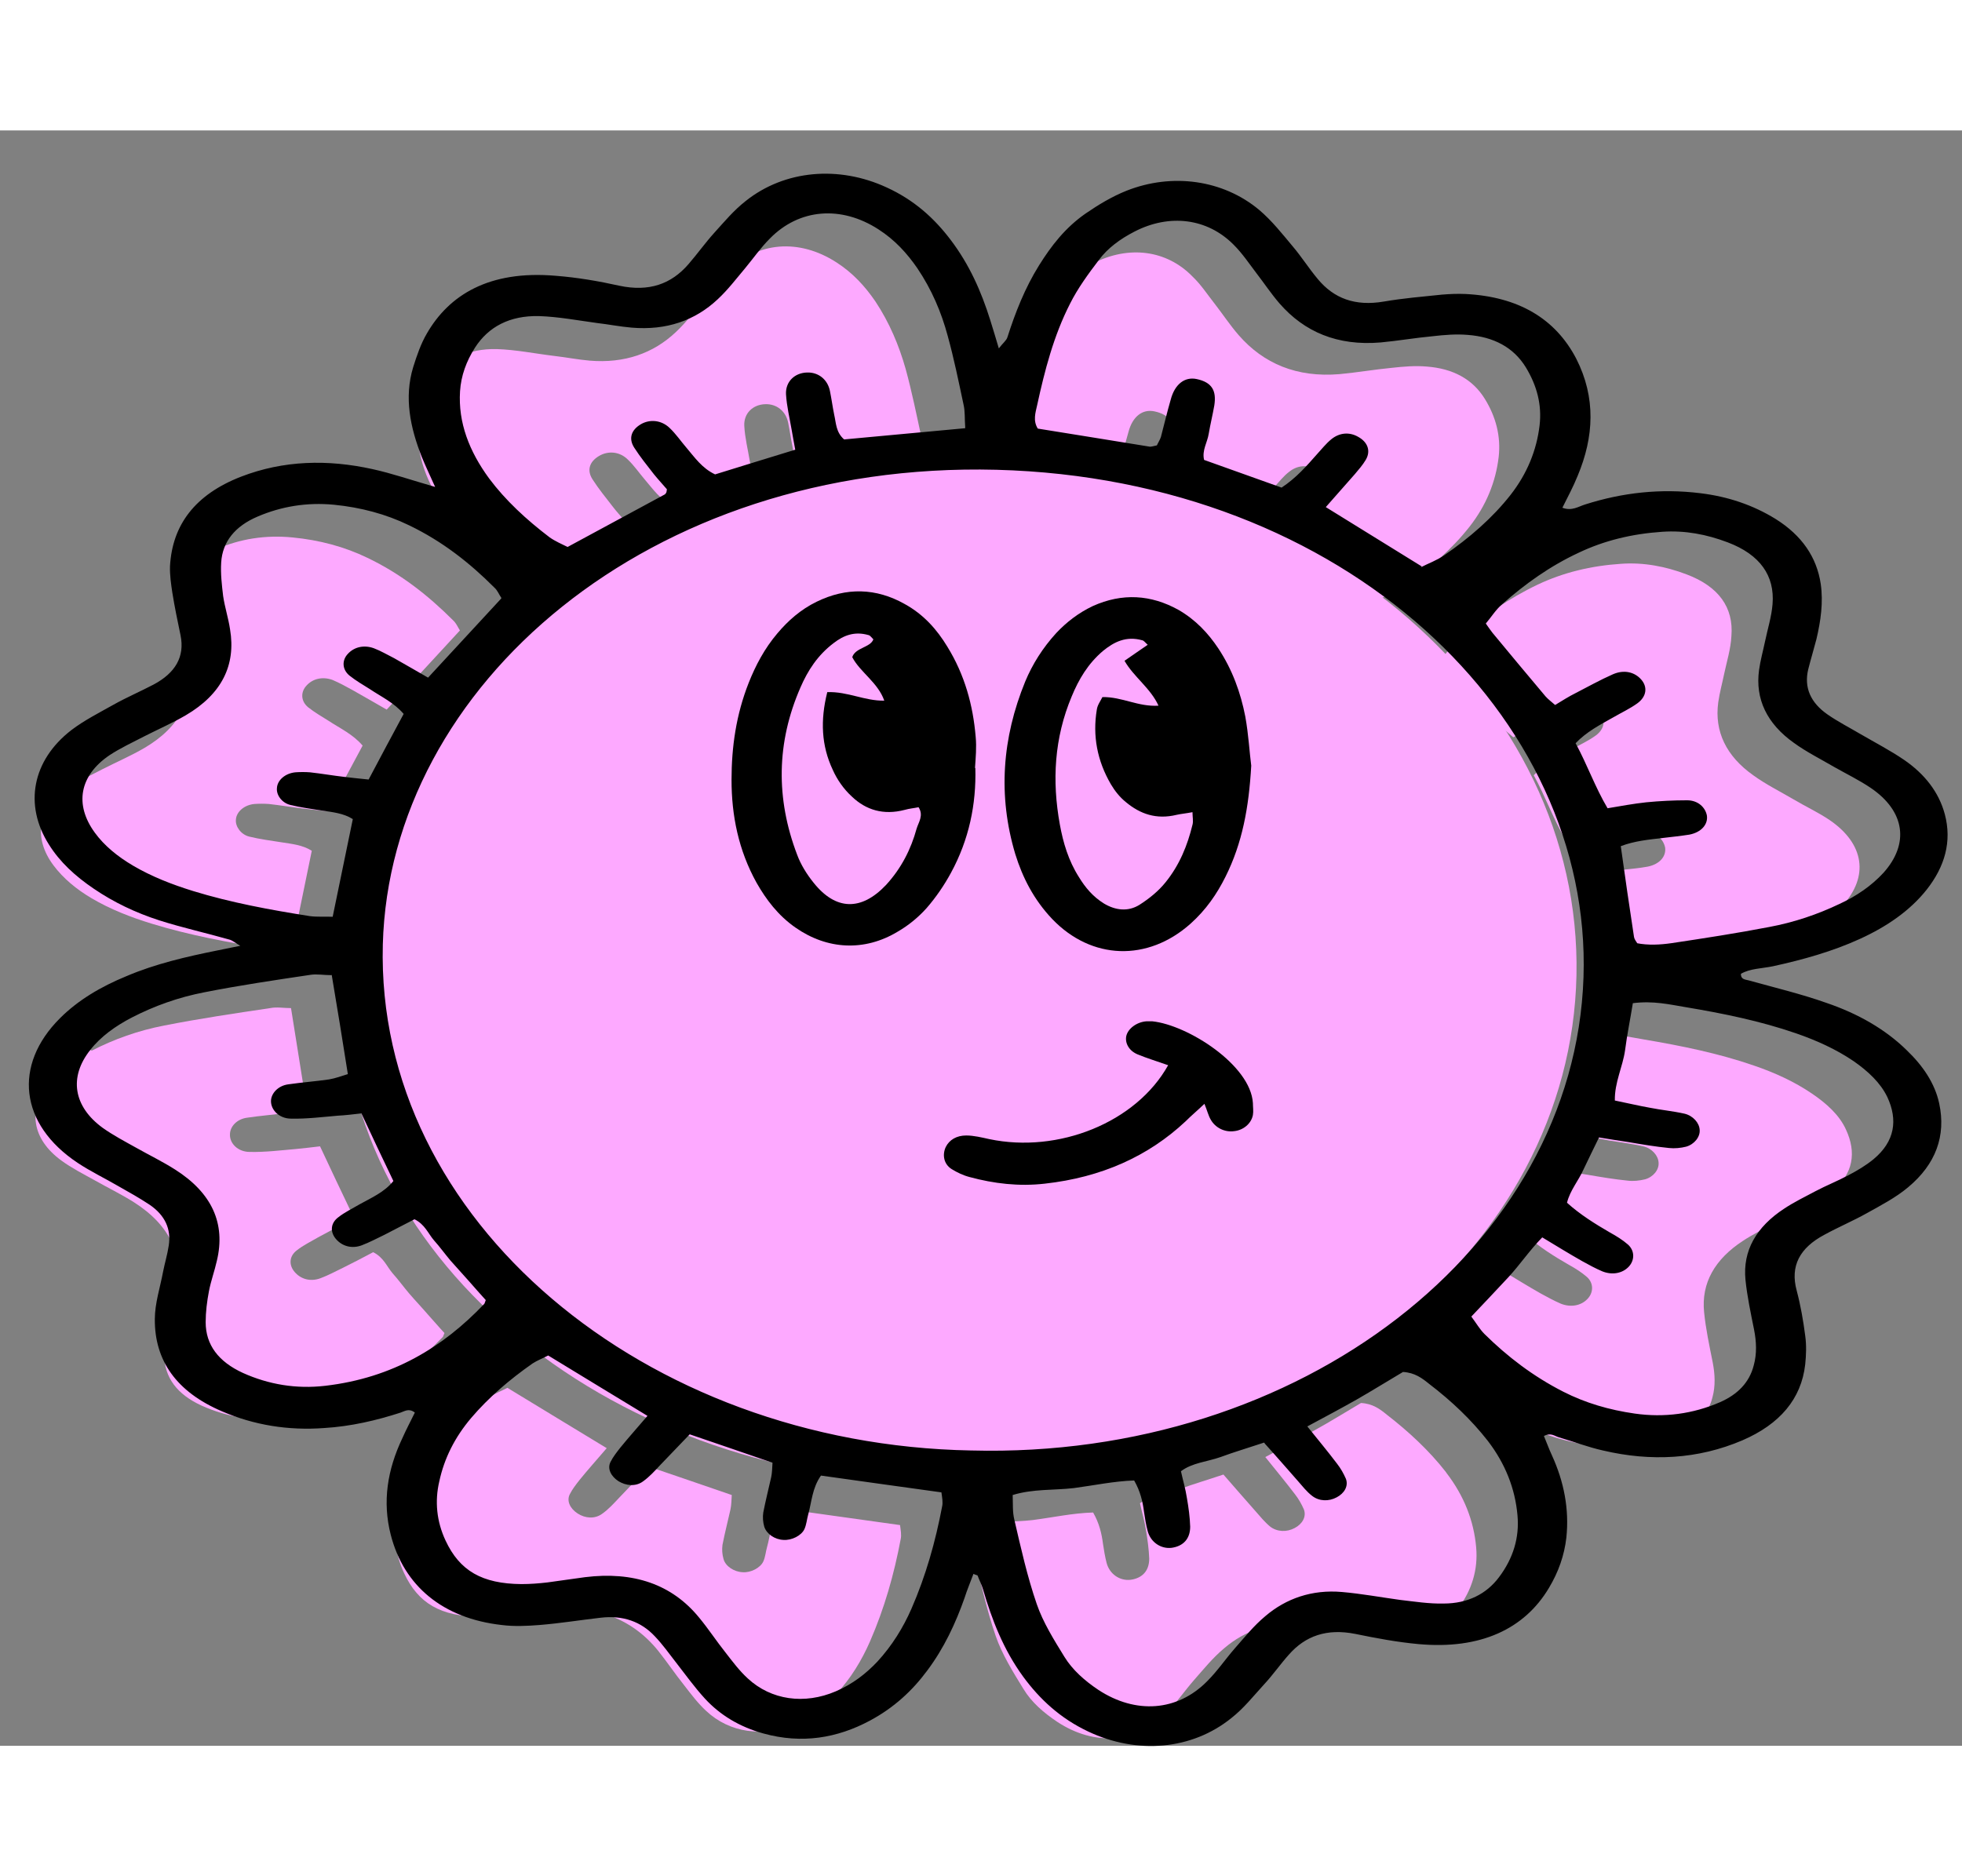 <svg width="23" height="22" viewBox="0 0 34 28" fill="none" xmlns="http://www.w3.org/2000/svg">
    <rect x="0" y="0" width="34" height="28" fill="#808080" stroke="none"/>
    <path
        d="M16.859 18.193C20.017 18.193 22.577 15.761 22.577 12.761C22.577 9.761 20.017 7.329 16.859 7.329C13.701 7.329 11.142 9.761 11.142 12.761C11.142 15.761 13.701 18.193 16.859 18.193Z"
        fill="white" />
    <path
        d="M27.319 14.643C27.416 9.87 22.868 5.905 17.16 5.789C11.452 5.672 6.746 9.447 6.648 14.221C6.551 18.994 11.099 22.959 16.807 23.075C22.515 23.192 27.221 19.417 27.319 14.643Z"
        fill="#FDA9FF" />
    <path
        d="M13.515 23.876C13.361 24.093 13.355 24.334 13.292 24.557C13.269 24.637 13.264 24.722 13.229 24.802C13.178 24.917 13.006 25.003 12.869 24.991C12.72 24.985 12.572 24.888 12.538 24.762C12.515 24.682 12.509 24.597 12.52 24.517C12.56 24.311 12.612 24.111 12.658 23.905C12.675 23.825 12.675 23.745 12.681 23.653C12.194 23.487 11.737 23.327 11.245 23.161C11.062 23.35 10.897 23.527 10.731 23.699C10.639 23.796 10.548 23.899 10.434 23.979C10.308 24.071 10.142 24.059 10.01 23.973C9.879 23.888 9.816 23.756 9.873 23.642C9.919 23.55 9.982 23.47 10.045 23.39C10.193 23.207 10.353 23.03 10.514 22.841C9.942 22.492 9.381 22.155 8.793 21.795C8.684 21.852 8.592 21.886 8.512 21.938C8.112 22.218 7.752 22.527 7.449 22.881C7.163 23.219 6.98 23.585 6.894 23.985C6.814 24.334 6.848 24.677 7.003 25.008C7.249 25.534 7.638 25.757 8.318 25.763C8.472 25.763 8.621 25.752 8.77 25.734C8.987 25.706 9.204 25.672 9.421 25.643C10.256 25.54 10.925 25.763 11.4 26.346C11.56 26.546 11.697 26.752 11.857 26.952C11.977 27.107 12.092 27.261 12.24 27.398C12.646 27.776 13.224 27.856 13.767 27.621C14.059 27.495 14.287 27.318 14.487 27.107C14.745 26.832 14.933 26.518 15.076 26.192C15.328 25.614 15.494 25.025 15.608 24.419C15.625 24.345 15.608 24.265 15.597 24.174C14.888 24.076 14.207 23.979 13.51 23.882L13.515 23.876Z"
        fill="#FDA9FF" />
    <path
        d="M19.196 6.042C19.224 6.042 19.259 6.031 19.316 6.019C19.333 5.979 19.367 5.928 19.384 5.877C19.442 5.659 19.493 5.442 19.556 5.225C19.625 4.962 19.796 4.824 20.008 4.87C20.271 4.927 20.351 5.07 20.311 5.328C20.282 5.493 20.242 5.654 20.214 5.819C20.191 5.968 20.093 6.105 20.134 6.271C20.585 6.431 21.031 6.591 21.477 6.751C21.735 6.58 21.912 6.374 22.089 6.174C22.169 6.088 22.243 5.991 22.34 5.917C22.483 5.802 22.655 5.791 22.804 5.877C22.97 5.968 23.027 6.122 22.935 6.277C22.884 6.363 22.815 6.443 22.747 6.523C22.581 6.711 22.415 6.9 22.243 7.094C22.798 7.437 23.341 7.775 23.907 8.124C24.039 8.055 24.199 7.998 24.319 7.912C24.759 7.609 25.154 7.266 25.468 6.866C25.754 6.5 25.92 6.094 25.971 5.659C26.011 5.305 25.925 4.967 25.731 4.653C25.52 4.31 25.177 4.127 24.725 4.093C24.525 4.075 24.319 4.093 24.119 4.115C23.816 4.144 23.518 4.196 23.215 4.224C22.472 4.287 21.895 4.041 21.466 3.549C21.317 3.378 21.197 3.195 21.06 3.018C20.928 2.852 20.82 2.68 20.665 2.532C20.214 2.069 19.556 1.989 18.944 2.303C18.698 2.429 18.481 2.589 18.332 2.789C18.149 3.035 17.961 3.286 17.829 3.549C17.543 4.11 17.389 4.71 17.258 5.31C17.229 5.442 17.183 5.579 17.269 5.716C17.921 5.819 18.561 5.928 19.213 6.031L19.196 6.042Z"
        fill="#FDA9FF" />
    <path
        d="M8.804 7.609C8.901 7.678 9.021 7.729 9.113 7.775C9.696 7.461 10.245 7.163 10.794 6.866C10.805 6.86 10.817 6.843 10.822 6.832C10.828 6.82 10.828 6.803 10.834 6.774C10.765 6.694 10.685 6.609 10.611 6.511C10.491 6.357 10.371 6.208 10.268 6.048C10.165 5.888 10.216 5.74 10.382 5.642C10.536 5.551 10.736 5.562 10.88 5.705C10.988 5.808 11.074 5.934 11.171 6.048C11.314 6.214 11.44 6.403 11.668 6.511C12.132 6.369 12.589 6.226 13.058 6.083C13.035 5.951 13.012 5.842 12.995 5.74C12.961 5.534 12.909 5.328 12.898 5.122C12.886 4.905 13.046 4.75 13.264 4.745C13.458 4.739 13.618 4.865 13.658 5.065C13.687 5.202 13.704 5.339 13.733 5.477C13.767 5.625 13.761 5.78 13.904 5.905C14.579 5.842 15.254 5.78 15.997 5.711C15.985 5.568 15.997 5.442 15.968 5.322C15.883 4.928 15.802 4.527 15.694 4.133C15.579 3.727 15.414 3.332 15.168 2.961C14.991 2.703 14.779 2.469 14.493 2.286C13.847 1.869 13.121 1.926 12.612 2.446C12.452 2.606 12.326 2.789 12.183 2.961C12.029 3.144 11.886 3.332 11.709 3.498C11.32 3.864 10.822 4.041 10.216 3.99C10.016 3.973 9.816 3.933 9.616 3.91C9.279 3.87 8.947 3.801 8.61 3.79C8.106 3.778 7.735 3.973 7.5 4.339C7.352 4.573 7.26 4.825 7.243 5.093C7.209 5.637 7.403 6.134 7.746 6.603C8.032 6.986 8.392 7.318 8.798 7.621H8.81L8.804 7.609Z"
        fill="#FDA9FF" />
    <path
        d="M5.054 14.185C5.174 13.601 5.289 13.047 5.403 12.486C5.243 12.384 5.054 12.367 4.871 12.338C4.688 12.309 4.505 12.286 4.322 12.241C4.174 12.206 4.077 12.063 4.088 11.949C4.094 11.812 4.231 11.692 4.408 11.675C4.488 11.669 4.58 11.669 4.66 11.675C4.86 11.697 5.06 11.732 5.26 11.755C5.392 11.772 5.523 11.783 5.678 11.8C5.883 11.412 6.083 11.034 6.284 10.663C6.118 10.468 5.895 10.365 5.695 10.234C5.575 10.159 5.449 10.085 5.34 9.999C5.209 9.891 5.209 9.731 5.312 9.622C5.42 9.502 5.592 9.462 5.763 9.525C5.883 9.576 5.998 9.639 6.112 9.702C6.306 9.811 6.501 9.925 6.701 10.039C7.13 9.576 7.547 9.13 7.97 8.667C7.93 8.604 7.907 8.541 7.85 8.49C7.427 8.067 6.953 7.689 6.369 7.409C5.969 7.215 5.535 7.1 5.071 7.055C4.603 7.009 4.157 7.078 3.745 7.261C3.356 7.426 3.139 7.695 3.116 8.055C3.105 8.25 3.127 8.444 3.15 8.639C3.179 8.833 3.242 9.022 3.27 9.216C3.373 9.834 3.127 10.337 2.504 10.703C2.27 10.84 2.018 10.948 1.772 11.074C1.572 11.177 1.366 11.274 1.183 11.395C0.657 11.749 0.566 12.252 0.926 12.738C1.098 12.967 1.326 13.155 1.589 13.31C1.91 13.499 2.258 13.636 2.63 13.75C3.282 13.95 3.962 14.076 4.648 14.185C4.774 14.202 4.911 14.19 5.049 14.196L5.054 14.185Z"
        fill="#FDA9FF" />
    <path
        d="M25.055 23.253C24.769 22.887 24.42 22.561 24.037 22.264C23.917 22.166 23.791 22.069 23.585 22.058C23.323 22.212 23.059 22.378 22.779 22.532C22.505 22.687 22.225 22.835 21.927 22.995C22.11 23.224 22.282 23.43 22.442 23.641C22.505 23.721 22.556 23.813 22.596 23.904C22.642 24.03 22.568 24.156 22.436 24.225C22.299 24.299 22.133 24.293 22.013 24.202C21.916 24.122 21.842 24.03 21.762 23.939C21.584 23.739 21.407 23.533 21.201 23.298C20.91 23.396 20.675 23.464 20.441 23.55C20.212 23.63 19.949 23.647 19.755 23.796C19.789 23.956 19.835 24.105 19.858 24.259C19.886 24.425 19.909 24.591 19.915 24.756C19.915 24.968 19.795 25.094 19.595 25.122C19.406 25.145 19.229 25.025 19.177 24.831C19.149 24.722 19.131 24.613 19.114 24.499C19.091 24.322 19.051 24.145 18.943 23.956C18.583 23.967 18.245 24.042 17.896 24.087C17.553 24.127 17.193 24.099 16.839 24.207C16.844 24.362 16.833 24.499 16.867 24.636C16.987 25.128 17.09 25.62 17.256 26.1C17.365 26.415 17.553 26.718 17.736 27.015C17.874 27.244 18.085 27.427 18.325 27.587C18.971 28.01 19.692 27.958 20.206 27.438C20.389 27.255 20.527 27.049 20.692 26.86C20.858 26.672 21.018 26.472 21.218 26.306C21.573 26.003 22.019 25.848 22.545 25.889C22.882 25.917 23.214 25.98 23.546 26.026C23.797 26.054 24.049 26.094 24.3 26.089C24.718 26.089 25.044 25.923 25.261 25.631C25.507 25.305 25.615 24.945 25.581 24.562C25.541 24.099 25.369 23.664 25.066 23.27L25.055 23.253Z"
        fill="#FDA9FF" />
    <path
        d="M27.587 15.677C27.541 15.963 27.484 16.237 27.449 16.512C27.409 16.798 27.266 17.072 27.272 17.381C27.489 17.427 27.684 17.472 27.878 17.507C28.078 17.541 28.279 17.564 28.479 17.61C28.627 17.644 28.736 17.77 28.742 17.89C28.753 18.015 28.65 18.141 28.507 18.181C28.41 18.204 28.307 18.216 28.21 18.204C27.975 18.181 27.741 18.141 27.507 18.101C27.341 18.078 27.181 18.05 26.998 18.021C26.901 18.221 26.809 18.393 26.729 18.576C26.643 18.77 26.494 18.942 26.443 19.148C26.672 19.353 26.929 19.514 27.186 19.662C27.301 19.725 27.409 19.794 27.501 19.874C27.621 19.982 27.615 20.148 27.507 20.257C27.398 20.371 27.221 20.405 27.049 20.337C26.929 20.285 26.815 20.223 26.7 20.16C26.477 20.034 26.266 19.902 26.009 19.748C25.785 19.971 25.625 20.217 25.425 20.434C25.214 20.663 24.997 20.891 24.779 21.12C24.865 21.235 24.922 21.337 25.008 21.423C25.402 21.812 25.848 22.155 26.375 22.424C26.758 22.618 27.169 22.738 27.61 22.801C28.124 22.875 28.622 22.807 29.085 22.607C29.399 22.47 29.599 22.258 29.674 21.966C29.731 21.761 29.719 21.555 29.679 21.349C29.622 21.063 29.559 20.771 29.531 20.485C29.479 19.977 29.719 19.565 30.2 19.25C30.371 19.136 30.56 19.045 30.743 18.947C30.926 18.85 31.126 18.77 31.309 18.673C31.463 18.587 31.618 18.502 31.749 18.393C32.121 18.084 32.172 17.712 31.989 17.318C31.875 17.066 31.652 16.866 31.4 16.695C31.097 16.489 30.76 16.334 30.394 16.209C29.782 15.997 29.136 15.866 28.49 15.757C28.21 15.711 27.93 15.637 27.575 15.688H27.581L27.587 15.677Z"
        fill="#FDA9FF" />
    <path
        d="M25.31 8.77C25.196 8.867 25.121 8.993 25.024 9.107C25.07 9.176 25.104 9.222 25.139 9.267C25.442 9.633 25.75 10.005 26.059 10.371C26.105 10.422 26.168 10.468 26.225 10.519C26.357 10.439 26.465 10.371 26.579 10.314C26.791 10.205 27.003 10.085 27.226 9.988C27.426 9.902 27.603 9.948 27.717 10.079C27.832 10.211 27.809 10.377 27.649 10.491C27.523 10.582 27.374 10.651 27.237 10.725C27.003 10.857 26.762 10.983 26.579 11.177C26.785 11.554 26.917 11.937 27.134 12.303C27.374 12.263 27.586 12.223 27.803 12.2C28.038 12.178 28.278 12.166 28.512 12.166C28.701 12.166 28.826 12.286 28.855 12.429C28.878 12.584 28.758 12.721 28.552 12.761C28.403 12.789 28.249 12.801 28.1 12.818C27.849 12.847 27.603 12.869 27.363 12.961C27.437 13.493 27.511 14.013 27.591 14.533C27.597 14.573 27.626 14.608 27.654 14.653C27.855 14.693 28.06 14.682 28.26 14.653C28.826 14.568 29.392 14.482 29.953 14.373C30.382 14.293 30.788 14.156 31.171 13.973C31.462 13.836 31.725 13.658 31.931 13.435C32.389 12.932 32.309 12.366 31.708 11.955C31.514 11.823 31.291 11.72 31.079 11.594C30.845 11.457 30.593 11.331 30.382 11.177C29.913 10.845 29.707 10.416 29.776 9.913C29.799 9.748 29.844 9.587 29.878 9.422C29.924 9.204 29.993 8.987 30.004 8.764C30.044 8.272 29.787 7.906 29.227 7.695C28.866 7.558 28.483 7.483 28.089 7.512C27.574 7.546 27.094 7.661 26.648 7.872C26.145 8.112 25.71 8.415 25.322 8.764L25.31 8.77Z"
        fill="#FDA9FF" />
    <path
        d="M1.572 15.939C1.286 16.088 1.035 16.271 0.846 16.506C0.474 16.974 0.554 17.483 1.063 17.855C1.241 17.986 1.446 18.089 1.641 18.198C1.864 18.324 2.098 18.438 2.316 18.575C2.956 18.981 3.196 19.513 3.042 20.159C3.002 20.336 2.939 20.508 2.904 20.685C2.87 20.862 2.847 21.045 2.847 21.223C2.847 21.617 3.07 21.909 3.493 22.103C3.939 22.303 4.42 22.383 4.917 22.326C6.095 22.189 6.964 21.651 7.673 20.914C7.684 20.902 7.684 20.885 7.702 20.845C7.616 20.754 7.519 20.639 7.421 20.531C7.313 20.405 7.198 20.285 7.09 20.159C6.993 20.045 6.907 19.925 6.804 19.81C6.701 19.69 6.65 19.536 6.467 19.444C6.284 19.542 6.118 19.627 5.946 19.713C5.815 19.776 5.689 19.845 5.552 19.896C5.38 19.959 5.214 19.913 5.106 19.787C5.003 19.667 5.009 19.513 5.146 19.41C5.254 19.324 5.386 19.261 5.512 19.187C5.718 19.073 5.946 18.976 6.101 18.781C5.918 18.398 5.735 18.015 5.546 17.609C5.397 17.626 5.266 17.643 5.134 17.655C4.866 17.678 4.597 17.712 4.328 17.706C4.122 17.706 3.979 17.558 3.985 17.403C3.985 17.266 4.105 17.134 4.288 17.112C4.523 17.077 4.757 17.06 4.991 17.026C5.1 17.009 5.203 16.969 5.317 16.934C5.226 16.351 5.134 15.791 5.043 15.213C4.911 15.213 4.797 15.19 4.683 15.213C4.065 15.305 3.448 15.396 2.842 15.516C2.396 15.602 1.978 15.751 1.589 15.951L1.572 15.939Z"
        fill="#FDA9FF" />
    <path
        d="M16.56 6.443C10.54 6.289 6.045 10.188 5.925 14.671C5.794 19.451 10.465 23.339 16.12 23.442C21.809 23.596 26.572 19.925 26.726 15.237C26.875 10.731 22.615 6.603 16.555 6.443H16.56ZM15.171 12.658C15.074 13.012 14.908 13.344 14.639 13.636C14.216 14.093 13.77 14.082 13.387 13.596C13.267 13.447 13.17 13.275 13.101 13.11C12.729 12.138 12.735 11.166 13.158 10.211C13.284 9.919 13.456 9.651 13.736 9.439C13.907 9.307 14.096 9.233 14.336 9.302C14.365 9.307 14.382 9.342 14.422 9.376C14.376 9.519 14.113 9.519 14.056 9.685C14.187 9.942 14.508 10.125 14.611 10.44C14.267 10.445 13.987 10.28 13.621 10.291C13.501 10.771 13.513 11.206 13.719 11.635C13.799 11.8 13.913 11.96 14.05 12.098C14.29 12.321 14.593 12.424 14.965 12.326C15.045 12.309 15.125 12.298 15.205 12.281C15.291 12.424 15.205 12.538 15.171 12.652V12.658ZM19.951 12.607C19.865 12.961 19.728 13.304 19.476 13.607C19.356 13.75 19.196 13.887 19.024 13.996C18.83 14.116 18.613 14.093 18.413 13.973C18.213 13.853 18.087 13.693 17.978 13.516C17.801 13.224 17.704 12.915 17.647 12.601C17.515 11.846 17.549 11.108 17.852 10.382C17.973 10.091 18.138 9.816 18.396 9.593C18.578 9.433 18.79 9.33 19.076 9.41C19.099 9.416 19.122 9.445 19.173 9.49C19.03 9.593 18.899 9.679 18.773 9.771C18.927 10.051 19.219 10.245 19.356 10.548C19.007 10.565 18.727 10.394 18.384 10.399C18.35 10.468 18.304 10.543 18.287 10.617C18.213 11.069 18.287 11.503 18.533 11.915C18.596 12.023 18.687 12.132 18.796 12.223C19.036 12.418 19.322 12.527 19.671 12.441C19.751 12.424 19.831 12.412 19.945 12.395C19.945 12.486 19.951 12.549 19.945 12.612L19.951 12.607Z"
        fill="#FDA9FF" />
    <path
        d="M7.543 6.185C7.446 5.968 7.372 5.814 7.309 5.659C7.109 5.151 7 4.63 7.16 4.104C7.223 3.904 7.292 3.698 7.4 3.515C7.778 2.863 8.464 2.417 9.636 2.52C10.008 2.549 10.374 2.612 10.734 2.692C11.248 2.801 11.632 2.663 11.929 2.32C12.083 2.143 12.22 1.949 12.381 1.771C12.552 1.583 12.712 1.388 12.924 1.222C13.598 0.685 14.536 0.605 15.365 0.988C15.84 1.205 16.189 1.52 16.474 1.897C16.8 2.326 17.006 2.795 17.16 3.287C17.206 3.435 17.252 3.584 17.309 3.778C17.378 3.687 17.441 3.641 17.458 3.584C17.595 3.155 17.761 2.732 18.007 2.337C18.218 2 18.459 1.686 18.813 1.44C19.03 1.291 19.265 1.148 19.522 1.045C20.317 0.731 21.197 0.857 21.82 1.377C22.043 1.566 22.221 1.794 22.404 2.012C22.558 2.194 22.684 2.395 22.838 2.578C23.113 2.909 23.479 3.052 23.982 2.966C24.313 2.909 24.651 2.881 24.988 2.846C25.12 2.835 25.257 2.829 25.394 2.835C26.315 2.881 26.955 3.264 27.315 3.956C27.658 4.63 27.624 5.311 27.338 5.991C27.264 6.174 27.172 6.346 27.075 6.54C27.241 6.603 27.355 6.517 27.47 6.483C28.116 6.277 28.779 6.203 29.465 6.288C29.945 6.346 30.38 6.494 30.769 6.734C31.226 7.02 31.483 7.398 31.552 7.861C31.598 8.181 31.552 8.501 31.478 8.816C31.432 8.993 31.38 9.164 31.335 9.342C31.26 9.656 31.375 9.919 31.672 10.125C31.855 10.251 32.055 10.354 32.249 10.468C32.495 10.611 32.758 10.748 32.993 10.908C33.353 11.154 33.599 11.469 33.702 11.852C33.828 12.326 33.702 12.761 33.387 13.161C33.096 13.527 32.696 13.801 32.232 14.013C31.758 14.23 31.249 14.373 30.723 14.488C30.534 14.527 30.323 14.527 30.168 14.619C30.168 14.722 30.248 14.716 30.305 14.733C30.757 14.859 31.215 14.968 31.649 15.122C32.187 15.305 32.667 15.574 33.044 15.945C33.324 16.214 33.53 16.517 33.605 16.866C33.725 17.426 33.547 17.918 33.067 18.318C32.856 18.496 32.593 18.633 32.347 18.77C32.112 18.902 31.855 19.01 31.615 19.142C31.186 19.37 31.02 19.685 31.135 20.108C31.203 20.365 31.249 20.628 31.283 20.891C31.306 21.057 31.3 21.223 31.283 21.389C31.215 21.989 30.843 22.424 30.197 22.704C29.425 23.035 28.607 23.076 27.778 22.881C27.521 22.824 27.269 22.727 27.012 22.652C26.938 22.63 26.875 22.567 26.755 22.63C26.801 22.738 26.841 22.852 26.892 22.961C27.104 23.424 27.195 23.899 27.144 24.39C27.109 24.699 27.006 24.991 26.841 25.265C26.418 25.974 25.657 26.335 24.582 26.237C24.21 26.203 23.845 26.134 23.484 26.06C22.993 25.963 22.621 26.094 22.335 26.42C22.186 26.586 22.061 26.769 21.906 26.935C21.723 27.135 21.557 27.347 21.34 27.518C20.654 28.073 19.705 28.153 18.859 27.753C18.373 27.524 18.018 27.192 17.732 26.803C17.389 26.334 17.189 25.814 17.035 25.288C17.012 25.208 16.972 25.134 16.943 25.054C16.943 25.042 16.915 25.042 16.869 25.02C16.817 25.162 16.76 25.294 16.715 25.437C16.56 25.877 16.36 26.306 16.069 26.695C15.811 27.044 15.491 27.341 15.074 27.564C14.508 27.867 13.896 27.97 13.232 27.787C12.815 27.672 12.478 27.467 12.215 27.181C12.032 26.981 11.877 26.763 11.712 26.552C11.591 26.397 11.483 26.243 11.346 26.1C11.111 25.849 10.797 25.734 10.408 25.78C10.059 25.82 9.705 25.877 9.35 25.906C9.133 25.923 8.91 25.934 8.693 25.906C7.675 25.791 7 25.231 6.772 24.345C6.623 23.767 6.714 23.213 6.972 22.669C7.04 22.515 7.12 22.366 7.189 22.224C7.086 22.143 7.012 22.201 6.943 22.224C6.52 22.361 6.08 22.464 5.617 22.492C4.993 22.538 4.399 22.441 3.844 22.201C3.055 21.863 2.678 21.32 2.683 20.605C2.683 20.331 2.775 20.056 2.826 19.782C2.855 19.633 2.901 19.485 2.924 19.33C2.969 19.044 2.861 18.804 2.592 18.621C2.42 18.507 2.237 18.404 2.054 18.301C1.82 18.164 1.568 18.044 1.345 17.895C0.339 17.226 0.225 16.203 1.037 15.391C1.351 15.076 1.746 14.842 2.192 14.659C2.689 14.447 3.227 14.322 3.77 14.213C3.884 14.19 3.993 14.167 4.164 14.133C4.073 14.082 4.027 14.036 3.97 14.024C3.57 13.91 3.158 13.819 2.763 13.693C2.352 13.561 1.969 13.378 1.626 13.144C1.305 12.927 1.037 12.681 0.848 12.378C0.413 11.692 0.556 10.92 1.237 10.394C1.454 10.228 1.723 10.091 1.969 9.953C2.192 9.828 2.432 9.725 2.661 9.605C3.038 9.404 3.204 9.124 3.129 8.753C3.078 8.507 3.026 8.261 2.986 8.009C2.964 7.861 2.941 7.706 2.946 7.552C2.986 6.837 3.381 6.311 4.176 6.002C4.913 5.717 5.679 5.699 6.457 5.871C6.794 5.945 7.126 6.06 7.543 6.18V6.185ZM16.835 22.881C22.524 23.03 27.287 19.365 27.441 14.676C27.59 10.171 23.33 6.042 17.269 5.882C11.248 5.728 6.754 9.627 6.634 14.11C6.508 18.89 11.174 22.778 16.829 22.881H16.835ZM28.361 14.087C28.562 14.127 28.767 14.116 28.968 14.087C29.534 14.002 30.094 13.916 30.66 13.807C31.089 13.727 31.495 13.59 31.878 13.407C32.175 13.27 32.432 13.092 32.638 12.869C33.09 12.366 33.016 11.8 32.415 11.394C32.221 11.263 31.998 11.154 31.786 11.034C31.552 10.897 31.3 10.771 31.089 10.617C30.62 10.285 30.414 9.856 30.483 9.353C30.506 9.187 30.551 9.027 30.586 8.861C30.631 8.644 30.7 8.427 30.717 8.21C30.757 7.718 30.5 7.352 29.94 7.14C29.579 7.003 29.202 6.929 28.802 6.957C28.287 6.992 27.807 7.106 27.361 7.318C26.858 7.552 26.429 7.861 26.034 8.21C25.92 8.307 25.846 8.432 25.748 8.547C25.794 8.615 25.829 8.661 25.863 8.707C26.166 9.073 26.475 9.445 26.783 9.81C26.829 9.862 26.892 9.908 26.949 9.959C27.081 9.879 27.189 9.81 27.304 9.753C27.515 9.645 27.727 9.525 27.95 9.427C28.144 9.342 28.327 9.387 28.442 9.519C28.556 9.65 28.533 9.816 28.373 9.931C28.247 10.022 28.099 10.091 27.961 10.171C27.727 10.302 27.487 10.428 27.304 10.622C27.509 11 27.641 11.383 27.858 11.749C28.099 11.709 28.31 11.669 28.527 11.646C28.762 11.623 29.002 11.611 29.236 11.611C29.425 11.611 29.551 11.732 29.579 11.874C29.602 12.029 29.482 12.166 29.276 12.206C29.128 12.229 28.973 12.246 28.825 12.263C28.573 12.292 28.327 12.315 28.087 12.406C28.161 12.938 28.236 13.458 28.316 13.979C28.322 14.019 28.35 14.053 28.379 14.099L28.361 14.087ZM28.299 15.111C28.253 15.397 28.196 15.671 28.161 15.945C28.121 16.231 27.978 16.5 27.984 16.815C28.207 16.86 28.396 16.906 28.59 16.94C28.79 16.98 28.99 16.998 29.191 17.043C29.339 17.078 29.448 17.203 29.454 17.323C29.465 17.444 29.362 17.575 29.219 17.615C29.128 17.638 29.019 17.649 28.922 17.638C28.687 17.615 28.453 17.575 28.218 17.535C28.053 17.512 27.893 17.484 27.71 17.455C27.613 17.655 27.527 17.827 27.441 18.01C27.355 18.204 27.206 18.375 27.155 18.587C27.384 18.793 27.641 18.953 27.898 19.102C28.013 19.165 28.121 19.233 28.213 19.313C28.333 19.422 28.327 19.588 28.224 19.696C28.116 19.811 27.938 19.845 27.767 19.776C27.647 19.725 27.532 19.662 27.418 19.599C27.195 19.473 26.983 19.342 26.726 19.187C26.503 19.416 26.343 19.656 26.143 19.874C25.931 20.102 25.714 20.331 25.497 20.56C25.583 20.674 25.64 20.777 25.726 20.863C26.12 21.252 26.566 21.595 27.092 21.863C27.475 22.058 27.887 22.178 28.327 22.241C28.842 22.315 29.339 22.246 29.802 22.046C30.117 21.909 30.317 21.698 30.391 21.406C30.448 21.2 30.437 20.994 30.397 20.788C30.34 20.503 30.277 20.211 30.248 19.925C30.197 19.416 30.437 19.005 30.917 18.69C31.089 18.576 31.277 18.484 31.46 18.387C31.643 18.29 31.844 18.21 32.026 18.113C32.181 18.032 32.335 17.941 32.467 17.832C32.838 17.524 32.89 17.152 32.707 16.757C32.587 16.506 32.37 16.306 32.124 16.134C31.821 15.928 31.483 15.774 31.117 15.648C30.506 15.437 29.86 15.305 29.213 15.197C28.933 15.151 28.653 15.082 28.293 15.128L28.299 15.111ZM24.616 7.575C24.748 7.506 24.908 7.449 25.028 7.363C25.468 7.06 25.863 6.717 26.177 6.317C26.463 5.951 26.629 5.545 26.68 5.111C26.721 4.756 26.635 4.424 26.44 4.104C26.229 3.761 25.886 3.578 25.434 3.544C25.234 3.527 25.028 3.544 24.828 3.567C24.525 3.595 24.228 3.647 23.925 3.675C23.176 3.738 22.604 3.492 22.175 3.001C22.026 2.829 21.906 2.646 21.769 2.469C21.643 2.303 21.529 2.132 21.38 1.983C20.923 1.52 20.265 1.44 19.659 1.754C19.413 1.88 19.196 2.04 19.047 2.24C18.859 2.486 18.676 2.738 18.544 3.001C18.258 3.561 18.104 4.161 17.973 4.762C17.944 4.893 17.898 5.03 17.984 5.168C18.636 5.271 19.282 5.379 19.928 5.482C19.956 5.482 19.991 5.471 20.048 5.459C20.065 5.419 20.099 5.368 20.117 5.316C20.174 5.099 20.225 4.882 20.288 4.665C20.357 4.402 20.528 4.264 20.74 4.31C21.003 4.367 21.083 4.51 21.043 4.767C21.014 4.933 20.974 5.093 20.946 5.259C20.923 5.408 20.826 5.545 20.866 5.711C21.317 5.871 21.763 6.031 22.209 6.191C22.467 6.02 22.644 5.814 22.821 5.614C22.901 5.528 22.975 5.431 23.073 5.351C23.216 5.236 23.387 5.225 23.536 5.311C23.702 5.402 23.759 5.556 23.667 5.711C23.616 5.797 23.547 5.877 23.479 5.957C23.313 6.145 23.147 6.334 22.975 6.529C23.53 6.872 24.067 7.203 24.639 7.558L24.616 7.575ZM21.906 22.744C21.615 22.841 21.38 22.91 21.151 22.995C20.923 23.076 20.66 23.093 20.465 23.241C20.5 23.401 20.545 23.55 20.568 23.704C20.597 23.87 20.62 24.036 20.625 24.202C20.625 24.413 20.505 24.539 20.305 24.568C20.117 24.591 19.939 24.471 19.888 24.276C19.859 24.168 19.842 24.059 19.825 23.945C19.802 23.767 19.762 23.59 19.654 23.401C19.299 23.413 18.956 23.487 18.607 23.533C18.264 23.573 17.904 23.544 17.549 23.653C17.555 23.807 17.544 23.945 17.578 24.082C17.692 24.573 17.801 25.065 17.967 25.546C18.075 25.86 18.264 26.163 18.447 26.46C18.584 26.683 18.796 26.872 19.036 27.032C19.682 27.455 20.402 27.404 20.917 26.883C21.1 26.701 21.237 26.495 21.403 26.306C21.569 26.117 21.729 25.917 21.929 25.751C22.284 25.448 22.735 25.288 23.256 25.334C23.593 25.363 23.925 25.425 24.262 25.471C24.514 25.5 24.765 25.54 25.017 25.534C25.434 25.534 25.76 25.368 25.977 25.077C26.223 24.751 26.332 24.39 26.297 24.007C26.257 23.544 26.086 23.11 25.783 22.715C25.497 22.349 25.154 22.023 24.765 21.726C24.645 21.629 24.519 21.532 24.313 21.52C24.05 21.675 23.787 21.84 23.507 22C23.233 22.155 22.953 22.304 22.655 22.464C22.838 22.692 23.01 22.898 23.17 23.11C23.233 23.19 23.284 23.281 23.324 23.373C23.37 23.499 23.296 23.624 23.164 23.693C23.027 23.767 22.861 23.762 22.741 23.67C22.644 23.596 22.57 23.499 22.489 23.407C22.312 23.207 22.135 23.001 21.923 22.767L21.906 22.744ZM16.726 5.139C16.715 4.996 16.726 4.87 16.697 4.75C16.612 4.35 16.532 3.956 16.423 3.561C16.314 3.155 16.148 2.761 15.897 2.389C15.72 2.132 15.508 1.897 15.222 1.714C14.576 1.297 13.85 1.354 13.341 1.874C13.181 2.034 13.055 2.217 12.912 2.389C12.758 2.572 12.615 2.761 12.438 2.926C12.049 3.292 11.552 3.47 10.945 3.418C10.745 3.401 10.545 3.361 10.345 3.338C10.008 3.292 9.676 3.229 9.339 3.218C8.836 3.207 8.464 3.401 8.23 3.767C8.081 4.001 7.989 4.253 7.972 4.522C7.938 5.065 8.132 5.562 8.475 6.031C8.761 6.414 9.121 6.746 9.527 7.055C9.625 7.123 9.745 7.175 9.836 7.22C10.419 6.906 10.968 6.609 11.517 6.311C11.529 6.306 11.54 6.288 11.546 6.277C11.552 6.265 11.552 6.248 11.557 6.22C11.489 6.14 11.409 6.054 11.334 5.962C11.214 5.808 11.094 5.659 10.991 5.499C10.888 5.339 10.94 5.191 11.105 5.093C11.26 5.002 11.46 5.019 11.603 5.156C11.712 5.259 11.797 5.385 11.895 5.499C12.037 5.665 12.163 5.854 12.392 5.962C12.855 5.819 13.312 5.677 13.781 5.534C13.758 5.402 13.736 5.299 13.719 5.191C13.684 4.985 13.633 4.779 13.621 4.573C13.61 4.356 13.77 4.201 13.987 4.196C14.182 4.19 14.342 4.316 14.382 4.516C14.41 4.653 14.428 4.79 14.456 4.928C14.49 5.076 14.485 5.231 14.628 5.356C15.308 5.293 15.977 5.231 16.72 5.162H16.726V5.139ZM9.51 21.229C9.402 21.286 9.31 21.32 9.23 21.372C8.83 21.652 8.47 21.96 8.167 22.315C7.881 22.652 7.698 23.018 7.612 23.419C7.532 23.762 7.566 24.11 7.721 24.442C7.966 24.968 8.355 25.191 9.036 25.197C9.19 25.197 9.339 25.185 9.487 25.168C9.705 25.14 9.922 25.105 10.139 25.077C10.974 24.974 11.643 25.197 12.117 25.78C12.278 25.974 12.415 26.186 12.575 26.386C12.695 26.54 12.809 26.695 12.958 26.832C13.364 27.209 13.941 27.289 14.485 27.055C14.776 26.929 15.005 26.752 15.205 26.54C15.462 26.26 15.651 25.951 15.794 25.626C16.046 25.048 16.211 24.459 16.326 23.853C16.343 23.779 16.326 23.693 16.314 23.607C15.605 23.51 14.925 23.413 14.227 23.316C14.073 23.533 14.067 23.773 14.004 23.996C13.982 24.076 13.976 24.162 13.941 24.242C13.89 24.356 13.719 24.442 13.576 24.431C13.427 24.425 13.284 24.328 13.244 24.202C13.221 24.122 13.215 24.036 13.227 23.956C13.267 23.75 13.318 23.55 13.364 23.344C13.381 23.264 13.381 23.184 13.387 23.093C12.901 22.927 12.444 22.767 11.952 22.601C11.769 22.79 11.603 22.967 11.437 23.138C11.346 23.236 11.254 23.338 11.14 23.419C11.014 23.51 10.848 23.493 10.717 23.413C10.585 23.327 10.522 23.195 10.579 23.081C10.625 22.99 10.688 22.91 10.751 22.83C10.9 22.647 11.06 22.469 11.22 22.281C10.648 21.932 10.088 21.595 9.499 21.234L9.51 21.229ZM8.687 8.101C8.647 8.044 8.624 7.975 8.567 7.924C8.144 7.5 7.669 7.123 7.086 6.843C6.686 6.649 6.251 6.534 5.788 6.488C5.319 6.443 4.873 6.517 4.462 6.694C4.073 6.86 3.855 7.129 3.833 7.489C3.821 7.683 3.844 7.878 3.867 8.072C3.896 8.267 3.958 8.455 3.987 8.65C4.09 9.267 3.844 9.77 3.221 10.136C2.986 10.274 2.735 10.382 2.489 10.508C2.289 10.611 2.083 10.708 1.9 10.828C1.374 11.183 1.288 11.686 1.643 12.172C1.809 12.401 2.043 12.589 2.306 12.744C2.626 12.932 2.975 13.069 3.347 13.184C3.998 13.384 4.679 13.51 5.365 13.618C5.491 13.636 5.628 13.624 5.765 13.63C5.885 13.047 6 12.492 6.114 11.937C5.954 11.835 5.765 11.817 5.582 11.789C5.399 11.76 5.216 11.737 5.033 11.692C4.885 11.657 4.787 11.52 4.799 11.4C4.805 11.263 4.942 11.143 5.119 11.126C5.199 11.12 5.291 11.12 5.371 11.126C5.571 11.148 5.771 11.183 5.971 11.206C6.103 11.223 6.234 11.234 6.388 11.251C6.594 10.863 6.794 10.485 6.995 10.114C6.829 9.919 6.606 9.816 6.411 9.685C6.291 9.61 6.165 9.536 6.057 9.45C5.925 9.342 5.925 9.181 6.028 9.073C6.137 8.953 6.308 8.913 6.48 8.976C6.6 9.021 6.714 9.09 6.829 9.147C7.023 9.256 7.217 9.37 7.418 9.485C7.846 9.021 8.258 8.575 8.687 8.112V8.101ZM5.742 14.642C5.611 14.642 5.491 14.619 5.382 14.636C4.765 14.728 4.147 14.819 3.541 14.939C3.095 15.025 2.678 15.174 2.289 15.374C2.003 15.522 1.746 15.705 1.563 15.94C1.191 16.409 1.271 16.918 1.78 17.289C1.957 17.415 2.163 17.524 2.357 17.632C2.58 17.758 2.815 17.872 3.032 18.01C3.673 18.416 3.913 18.947 3.758 19.593C3.718 19.771 3.655 19.942 3.621 20.119C3.587 20.297 3.564 20.48 3.564 20.657C3.564 21.051 3.787 21.343 4.21 21.537C4.656 21.738 5.136 21.818 5.634 21.76C6.812 21.623 7.681 21.086 8.39 20.342C8.401 20.331 8.401 20.314 8.418 20.274C8.332 20.182 8.235 20.068 8.138 19.959C8.029 19.834 7.915 19.713 7.806 19.588C7.709 19.473 7.623 19.353 7.521 19.239C7.418 19.119 7.366 18.965 7.183 18.873C7 18.965 6.834 19.056 6.663 19.142C6.531 19.205 6.406 19.273 6.268 19.325C6.097 19.388 5.931 19.342 5.822 19.216C5.719 19.096 5.725 18.942 5.862 18.839C5.971 18.753 6.103 18.69 6.228 18.616C6.434 18.501 6.663 18.404 6.817 18.21C6.634 17.827 6.451 17.444 6.263 17.038C6.114 17.055 5.977 17.072 5.851 17.078C5.582 17.101 5.314 17.135 5.045 17.129C4.839 17.129 4.696 16.98 4.696 16.826C4.696 16.695 4.816 16.557 4.999 16.534C5.233 16.5 5.468 16.483 5.702 16.449C5.811 16.431 5.914 16.392 6.028 16.357C5.937 15.774 5.845 15.214 5.748 14.636L5.742 14.642Z"
        fill="black" />
    <path
        d="M21.683 11.011C21.642 11.737 21.528 12.355 21.236 12.938C21.088 13.235 20.899 13.51 20.631 13.75C19.887 14.413 18.915 14.379 18.235 13.67C17.915 13.333 17.72 12.95 17.594 12.543C17.291 11.531 17.366 10.531 17.766 9.553C17.892 9.25 18.069 8.97 18.303 8.713C18.481 8.524 18.686 8.364 18.938 8.244C19.447 8.015 19.944 8.044 20.425 8.312C20.722 8.484 20.939 8.718 21.111 8.976C21.357 9.347 21.5 9.748 21.58 10.159C21.637 10.474 21.654 10.794 21.683 11.011ZM19.893 8.919C19.841 8.873 19.824 8.844 19.796 8.838C19.515 8.758 19.304 8.867 19.115 9.021C18.852 9.244 18.692 9.519 18.572 9.81C18.269 10.531 18.229 11.274 18.366 12.029C18.423 12.343 18.515 12.658 18.698 12.944C18.806 13.121 18.938 13.281 19.132 13.401C19.333 13.521 19.55 13.544 19.744 13.424C19.916 13.315 20.076 13.184 20.196 13.035C20.442 12.732 20.579 12.389 20.665 12.035C20.682 11.972 20.665 11.903 20.665 11.817C20.545 11.84 20.465 11.846 20.39 11.863C20.036 11.949 19.756 11.846 19.515 11.646C19.407 11.56 19.321 11.451 19.253 11.337C19.012 10.925 18.932 10.491 19.007 10.039C19.018 9.959 19.07 9.891 19.104 9.822C19.447 9.816 19.721 9.993 20.076 9.971C19.939 9.668 19.647 9.473 19.487 9.193C19.618 9.101 19.744 9.016 19.893 8.913V8.919Z"
        fill="black" />
    <path
        d="M16.902 11.051C16.919 11.68 16.793 12.292 16.479 12.869C16.364 13.081 16.221 13.292 16.056 13.481C15.918 13.635 15.747 13.778 15.558 13.887C14.981 14.236 14.335 14.201 13.786 13.818C13.483 13.607 13.277 13.332 13.111 13.041C12.797 12.475 12.677 11.874 12.677 11.257C12.677 10.685 12.757 10.125 12.974 9.576C13.094 9.273 13.248 8.981 13.471 8.718C13.654 8.501 13.871 8.306 14.152 8.169C14.666 7.918 15.181 7.929 15.678 8.209C16.01 8.392 16.239 8.655 16.416 8.947C16.719 9.438 16.862 9.964 16.908 10.513C16.925 10.691 16.908 10.874 16.896 11.051H16.902ZM14.335 9.736C14.695 9.724 14.981 9.89 15.324 9.884C15.215 9.57 14.901 9.387 14.769 9.13C14.821 8.964 15.084 8.964 15.135 8.821C15.095 8.781 15.078 8.752 15.049 8.747C14.809 8.678 14.62 8.752 14.449 8.884C14.169 9.095 13.997 9.364 13.871 9.656C13.454 10.611 13.443 11.583 13.814 12.555C13.877 12.726 13.98 12.892 14.1 13.041C14.483 13.521 14.924 13.532 15.352 13.081C15.621 12.789 15.787 12.457 15.884 12.103C15.918 11.989 16.01 11.874 15.918 11.731C15.838 11.748 15.758 11.754 15.678 11.777C15.307 11.874 15.004 11.777 14.764 11.548C14.62 11.417 14.506 11.251 14.432 11.085C14.232 10.662 14.215 10.222 14.335 9.741V9.736Z"
        fill="black" />
    <path
        d="M20.243 16.203C20.049 16.134 19.877 16.083 19.711 16.014C19.563 15.951 19.494 15.82 19.517 15.7C19.545 15.568 19.7 15.454 19.866 15.442C19.9 15.442 19.934 15.442 19.969 15.442C20.58 15.505 21.672 16.197 21.712 16.86C21.712 16.929 21.724 16.998 21.712 17.066C21.684 17.215 21.547 17.329 21.387 17.346C21.226 17.369 21.061 17.289 20.981 17.146C20.941 17.078 20.923 16.998 20.872 16.872C20.74 16.998 20.637 17.083 20.546 17.175C19.9 17.781 19.088 18.147 18.105 18.256C17.659 18.307 17.224 18.256 16.801 18.141C16.692 18.113 16.584 18.061 16.492 18.004C16.355 17.918 16.326 17.758 16.389 17.621C16.452 17.495 16.578 17.421 16.744 17.421C16.875 17.421 17.012 17.455 17.144 17.484C18.339 17.735 19.688 17.198 20.243 16.203Z"
        fill="black" />
</svg>